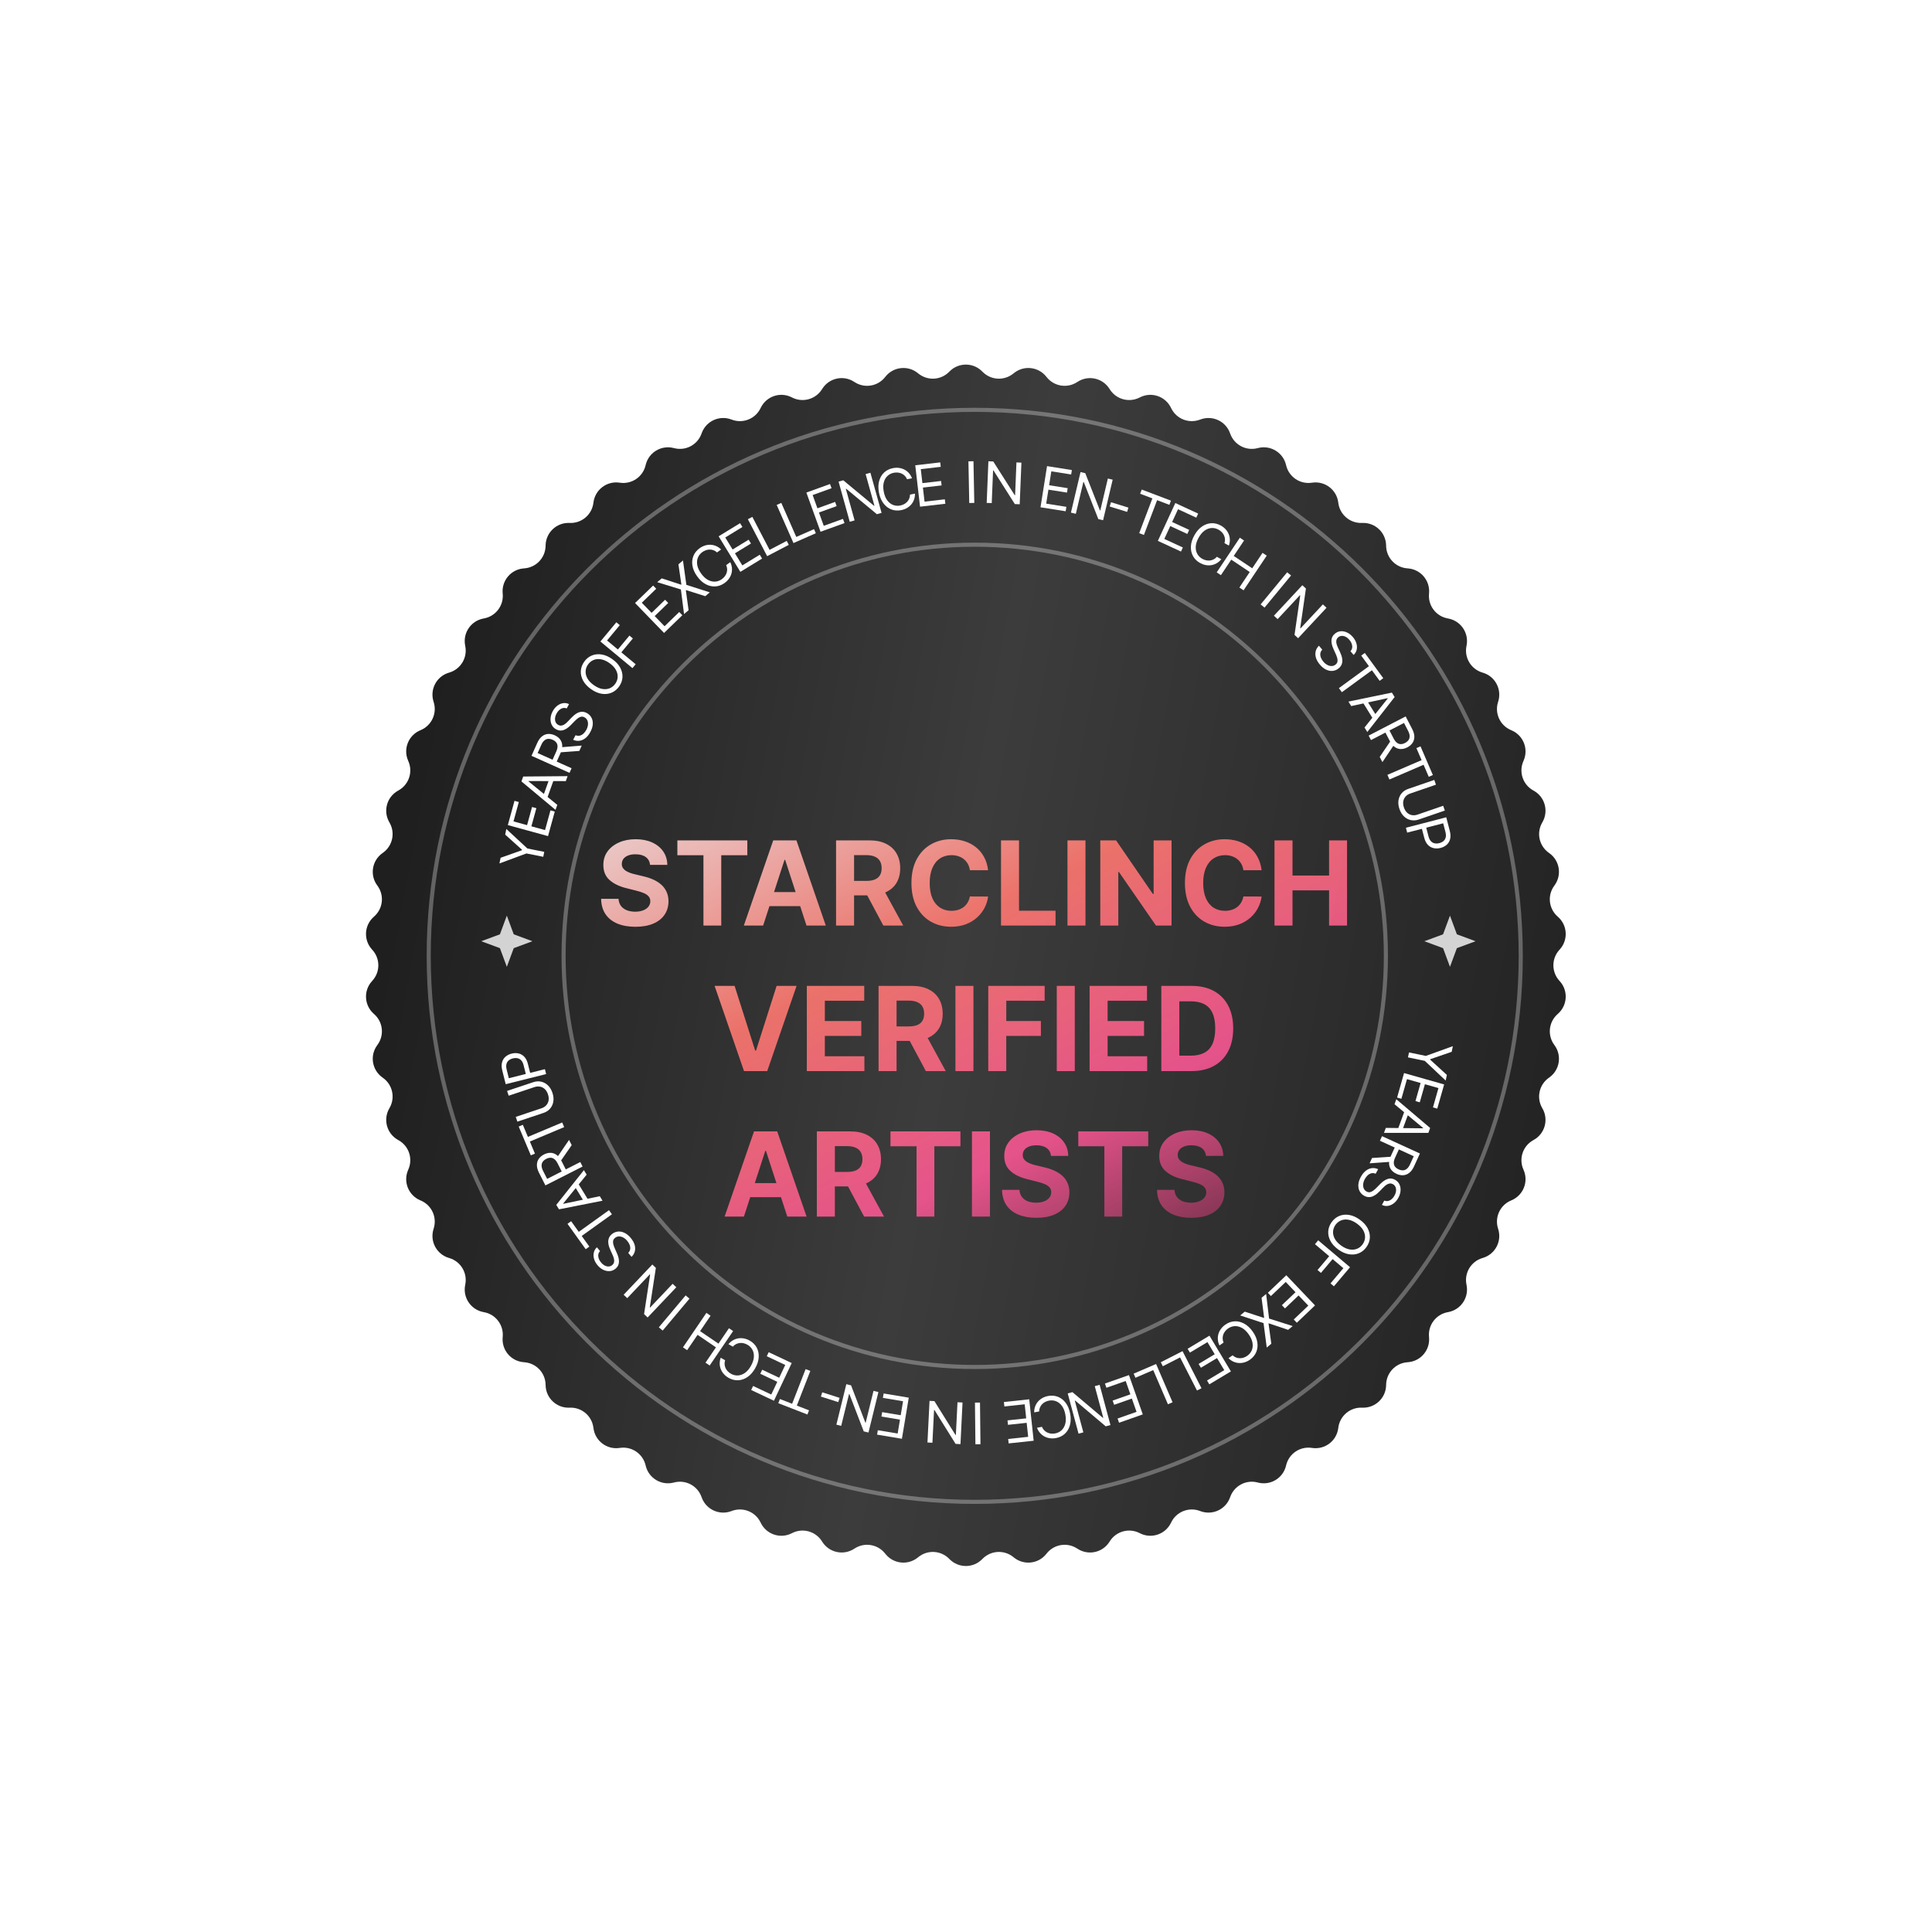 <svg width="239" height="239" viewBox="0 0 239 239" fill="none" xmlns="http://www.w3.org/2000/svg">
<g filter="url(#filter0_bd_846_2118)">
<path d="M117.481 25.001C118.587 23.895 120.379 23.895 121.485 25.001L121.569 25.084C122.591 26.106 124.218 26.194 125.345 25.289L125.437 25.215C126.656 24.236 128.438 24.43 129.418 25.648L129.492 25.74C130.398 26.866 132.006 27.13 133.224 26.352L133.324 26.288C134.642 25.447 136.392 25.832 137.235 27.149L137.299 27.249C138.077 28.466 139.648 28.902 140.942 28.261L141.048 28.208C142.449 27.514 144.148 28.086 144.843 29.487L144.896 29.593C145.538 30.887 147.052 31.49 148.409 30.992L148.52 30.952C149.988 30.413 151.615 31.166 152.154 32.633L152.195 32.744C152.694 34.1 154.134 34.864 155.536 34.515L155.651 34.487C157.169 34.11 158.705 35.034 159.083 36.551L159.111 36.666C159.46 38.069 160.809 38.983 162.241 38.788L162.358 38.773C163.908 38.562 165.335 39.647 165.546 41.196L165.562 41.313C165.758 42.745 167 43.8 168.445 43.761L168.563 43.758C170.126 43.717 171.427 44.949 171.47 46.512L171.473 46.63C171.513 48.075 172.634 49.258 174.074 49.376L174.192 49.386C175.75 49.513 176.911 50.879 176.784 52.438L176.775 52.556C176.658 53.996 177.644 55.293 179.064 55.566L179.18 55.588C180.715 55.884 181.721 57.367 181.427 58.903L181.405 59.019C181.133 60.438 181.973 61.835 183.354 62.26L183.467 62.294C184.962 62.754 185.802 64.337 185.343 65.832L185.308 65.945C184.885 67.327 185.569 68.806 186.896 69.377L187.005 69.424C188.441 70.043 189.105 71.708 188.487 73.144L188.441 73.253C187.87 74.581 188.39 76.125 189.648 76.837L189.751 76.895C191.112 77.665 191.591 79.392 190.822 80.754L190.764 80.857C190.053 82.115 190.404 83.706 191.577 84.55L191.673 84.619C192.943 85.532 193.233 87.3 192.321 88.571L192.252 88.667C191.409 89.841 191.586 91.461 192.661 92.426L192.749 92.505C193.912 93.55 194.009 95.34 192.966 96.504L192.887 96.592C191.922 97.668 191.922 99.298 192.887 100.374L192.966 100.462C194.009 101.626 193.912 103.416 192.749 104.46L192.661 104.539C191.586 105.505 191.409 107.125 192.252 108.299L192.321 108.395C193.233 109.665 192.943 111.434 191.673 112.347L191.577 112.416C190.404 113.259 190.053 114.851 190.764 116.109L190.822 116.212C191.591 117.574 191.112 119.301 189.751 120.071L189.648 120.129C188.39 120.841 187.87 122.385 188.441 123.713L188.487 123.821C189.105 125.258 188.441 126.923 187.005 127.542L186.896 127.588C185.569 128.16 184.885 129.639 185.308 131.02L185.343 131.134C185.802 132.628 184.962 134.212 183.467 134.672L183.354 134.706C181.973 135.131 181.133 136.527 181.405 137.947L181.427 138.063C181.721 139.599 180.715 141.082 179.18 141.377L179.064 141.4C177.644 141.673 176.658 142.97 176.775 144.41L176.784 144.528C176.911 146.087 175.75 147.453 174.192 147.58L174.074 147.59C172.634 147.708 171.513 148.891 171.473 150.335L171.47 150.454C171.427 152.017 170.126 153.249 168.563 153.208L168.445 153.204C167 153.166 165.758 154.221 165.562 155.653L165.546 155.77C165.335 157.319 163.908 158.404 162.358 158.193L162.241 158.177C160.809 157.983 159.46 158.897 159.111 160.3L159.083 160.414C158.705 161.932 157.169 162.856 155.651 162.479L155.536 162.45C154.134 162.102 152.694 162.866 152.195 164.222L152.154 164.333C151.615 165.8 149.988 166.553 148.52 166.014L148.409 165.973C147.052 165.476 145.538 166.079 144.896 167.373L144.843 167.479C144.148 168.88 142.449 169.452 141.048 168.758L140.942 168.705C139.648 168.064 138.077 168.5 137.299 169.717L137.235 169.817C136.392 171.134 134.642 171.519 133.324 170.677L133.224 170.614C132.006 169.836 130.398 170.1 129.492 171.226L129.418 171.318C128.438 172.536 126.656 172.73 125.437 171.751L125.345 171.677C124.218 170.772 122.591 170.86 121.569 171.881L121.485 171.965C120.379 173.07 118.587 173.07 117.481 171.965L117.397 171.881C116.375 170.86 114.748 170.772 113.621 171.677L113.529 171.751C112.31 172.73 110.528 172.536 109.548 171.318L109.473 171.226C108.568 170.1 106.959 169.836 105.742 170.614L105.642 170.677C104.324 171.519 102.574 171.134 101.731 169.817L101.667 169.717C100.888 168.5 99.318 168.064 98.023 168.705L97.917 168.758C96.516 169.452 94.818 168.88 94.123 167.479L94.07 167.373C93.427 166.079 91.913 165.476 90.557 165.973L90.446 166.014C88.978 166.553 87.351 165.8 86.811 164.333L86.77 164.222C86.272 162.866 84.832 162.102 83.429 162.45L83.315 162.479C81.797 162.856 80.261 161.932 79.883 160.414L79.855 160.3C79.505 158.897 78.156 157.983 76.725 158.177L76.607 158.193C75.058 158.404 73.631 157.319 73.419 155.77L73.403 155.653C73.208 154.221 71.966 153.166 70.521 153.204L70.403 153.208C68.84 153.249 67.539 152.017 67.496 150.454L67.492 150.335C67.453 148.891 66.332 147.708 64.892 147.59L64.774 147.58C63.215 147.453 62.055 146.087 62.181 144.528L62.191 144.41C62.308 142.97 61.321 141.673 59.902 141.4L59.786 141.377C58.251 141.082 57.245 139.599 57.539 138.063L57.561 137.947C57.833 136.527 56.993 135.131 55.611 134.706L55.498 134.672C54.004 134.212 53.164 132.628 53.623 131.134L53.657 131.02C54.081 129.639 53.397 128.16 52.069 127.588L51.961 127.542C50.525 126.923 49.861 125.258 50.479 123.821L50.525 123.713C51.096 122.385 50.575 120.841 49.318 120.129L49.215 120.071C47.854 119.301 47.374 117.574 48.144 116.212L48.202 116.109C48.912 114.851 48.562 113.259 47.389 112.416L47.293 112.347C46.023 111.434 45.733 109.665 46.645 108.395L46.714 108.299C47.556 107.125 47.38 105.505 46.305 104.539L46.217 104.46C45.053 103.416 44.956 101.626 46 100.462L46.079 100.374C47.044 99.298 47.044 97.668 46.079 96.592L46 96.504C44.956 95.34 45.053 93.55 46.217 92.505L46.305 92.426C47.38 91.461 47.556 89.841 46.714 88.667L46.645 88.571C45.733 87.3 46.023 85.532 47.293 84.619L47.389 84.55C48.562 83.706 48.912 82.115 48.202 80.857L48.144 80.754C47.374 79.392 47.854 77.665 49.215 76.895L49.318 76.837C50.575 76.125 51.096 74.581 50.525 73.253L50.479 73.144C49.861 71.708 50.525 70.043 51.961 69.424L52.069 69.377C53.397 68.806 54.081 67.327 53.657 65.945L53.623 65.832C53.164 64.337 54.004 62.754 55.498 62.294L55.611 62.26C56.993 61.835 57.833 60.438 57.561 59.019L57.539 58.903C57.245 57.367 58.251 55.884 59.786 55.588L59.902 55.566C61.321 55.293 62.308 53.996 62.191 52.556L62.181 52.438C62.055 50.879 63.215 49.513 64.774 49.386L64.892 49.376C66.332 49.258 67.453 48.075 67.492 46.63L67.496 46.512C67.539 44.949 68.84 43.717 70.403 43.758L70.521 43.761C71.966 43.8 73.208 42.745 73.403 41.313L73.419 41.196C73.631 39.647 75.058 38.562 76.607 38.773L76.725 38.788C78.156 38.983 79.505 38.069 79.855 36.666L79.883 36.551C80.261 35.034 81.797 34.11 83.315 34.487L83.429 34.515C84.832 34.864 86.272 34.1 86.77 32.744L86.811 32.633C87.351 31.166 88.978 30.413 90.446 30.952L90.557 30.992C91.913 31.49 93.427 30.887 94.07 29.593L94.123 29.487C94.818 28.086 96.516 27.514 97.917 28.208L98.023 28.261C99.318 28.902 100.888 28.466 101.667 27.249L101.731 27.149C102.574 25.832 104.324 25.447 105.642 26.288L105.742 26.352C106.959 27.13 108.568 26.866 109.473 25.74L109.548 25.648C110.528 24.43 112.31 24.236 113.529 25.215L113.621 25.289C114.748 26.194 116.375 26.106 117.397 25.084L117.481 25.001Z" fill="url(#paint0_linear_846_2118)"/>
<path d="M179.37 92.338L180.225 94.65L182.537 95.505L180.225 96.36L179.37 98.672L178.515 96.36L176.203 95.505L178.515 94.65L179.37 92.338Z" fill="white" fill-opacity="0.8"/>
<path d="M62.698 92.338L63.553 94.65L65.865 95.505L63.553 96.36L62.698 98.672L61.843 96.36L59.531 95.505L61.843 94.65L62.698 92.338Z" fill="white" fill-opacity="0.8"/>
<path d="M171.442 97.313C171.442 125.403 148.67 148.174 120.58 148.174C92.49 148.174 69.718 125.403 69.718 97.313C69.718 69.222 92.49 46.451 120.58 46.451C148.67 46.451 171.442 69.222 171.442 97.313Z" stroke="white" stroke-opacity="0.3" stroke-width="0.506"/>
<path d="M188.125 97.313C188.125 134.617 157.884 164.858 120.58 164.858C83.275 164.858 53.034 134.617 53.034 97.313C53.034 60.009 83.275 29.768 120.58 29.768C157.884 29.768 188.125 60.009 188.125 97.313Z" stroke="white" stroke-opacity="0.3" stroke-width="0.506"/>
<path d="M80.417 86.061C80.376 85.646 80.2 85.324 79.887 85.094C79.575 84.864 79.151 84.749 78.616 84.749C78.253 84.749 77.946 84.8 77.695 84.903C77.445 85.003 77.253 85.142 77.119 85.32C76.989 85.499 76.923 85.701 76.923 85.927C76.917 86.116 76.956 86.281 77.042 86.421C77.131 86.562 77.253 86.684 77.407 86.787C77.561 86.886 77.74 86.974 77.942 87.049C78.145 87.121 78.361 87.183 78.591 87.234L79.537 87.461C79.997 87.564 80.419 87.701 80.803 87.872C81.187 88.044 81.52 88.255 81.802 88.505C82.083 88.756 82.301 89.051 82.455 89.39C82.613 89.73 82.693 90.119 82.697 90.558C82.693 91.203 82.529 91.763 82.203 92.236C81.88 92.706 81.414 93.071 80.803 93.332C80.196 93.589 79.464 93.718 78.606 93.718C77.755 93.718 77.014 93.588 76.383 93.327C75.755 93.066 75.265 92.68 74.912 92.169C74.562 91.654 74.378 91.018 74.361 90.26H76.517C76.541 90.613 76.642 90.908 76.82 91.145C77.002 91.378 77.244 91.555 77.546 91.675C77.851 91.792 78.196 91.85 78.58 91.85C78.958 91.85 79.285 91.795 79.563 91.685C79.844 91.576 80.062 91.423 80.217 91.227C80.371 91.032 80.448 90.807 80.448 90.553C80.448 90.317 80.378 90.118 80.237 89.956C80.1 89.795 79.898 89.658 79.63 89.545C79.366 89.432 79.042 89.329 78.657 89.236L77.51 88.948C76.622 88.732 75.92 88.394 75.406 87.934C74.891 87.475 74.635 86.855 74.639 86.077C74.635 85.439 74.805 84.881 75.148 84.404C75.495 83.927 75.97 83.555 76.573 83.288C77.177 83.02 77.863 82.886 78.632 82.886C79.414 82.886 80.097 83.02 80.68 83.288C81.266 83.555 81.723 83.927 82.049 84.404C82.374 84.881 82.542 85.433 82.553 86.061H80.417ZM83.794 84.867V83.03H92.449V84.867H89.223V93.569H87.02V84.867H83.794ZM94.403 93.569H92.016L95.653 83.03H98.525L102.157 93.569H99.77L97.13 85.439H97.048L94.403 93.569ZM94.254 89.426H99.893V91.166H94.254V89.426ZM103.426 93.569V83.03H107.583C108.379 83.03 109.058 83.173 109.621 83.457C110.187 83.739 110.618 84.138 110.913 84.656C111.211 85.171 111.36 85.776 111.36 86.473C111.36 87.173 111.209 87.775 110.907 88.279C110.606 88.78 110.168 89.164 109.595 89.432C109.026 89.699 108.336 89.833 107.527 89.833H104.743V88.042H107.167C107.592 88.042 107.945 87.984 108.227 87.867C108.508 87.751 108.717 87.576 108.854 87.342C108.995 87.109 109.065 86.819 109.065 86.473C109.065 86.123 108.995 85.828 108.854 85.588C108.717 85.348 108.506 85.166 108.221 85.042C107.94 84.915 107.585 84.852 107.156 84.852H105.654V93.569H103.426ZM109.117 88.773L111.736 93.569H109.276L106.714 88.773H109.117ZM122.233 86.72H119.979C119.938 86.428 119.854 86.169 119.727 85.943C119.6 85.713 119.437 85.517 119.238 85.356C119.039 85.195 118.809 85.072 118.549 84.986C118.291 84.9 118.012 84.857 117.71 84.857C117.165 84.857 116.689 84.993 116.285 85.264C115.88 85.531 115.566 85.922 115.343 86.437C115.12 86.948 115.009 87.569 115.009 88.299C115.009 89.051 115.12 89.682 115.343 90.193C115.569 90.704 115.885 91.09 116.29 91.351C116.695 91.612 117.163 91.742 117.695 91.742C117.993 91.742 118.269 91.703 118.523 91.624C118.78 91.545 119.008 91.43 119.207 91.279C119.406 91.124 119.571 90.938 119.701 90.718C119.835 90.498 119.928 90.248 119.979 89.967L122.233 89.977C122.175 90.461 122.029 90.927 121.796 91.377C121.566 91.823 121.255 92.222 120.864 92.576C120.477 92.925 120.013 93.203 119.475 93.409C118.94 93.612 118.334 93.713 117.658 93.713C116.719 93.713 115.878 93.5 115.137 93.075C114.4 92.649 113.816 92.034 113.388 91.227C112.962 90.421 112.75 89.445 112.75 88.299C112.75 87.15 112.966 86.173 113.398 85.367C113.83 84.56 114.417 83.946 115.158 83.524C115.899 83.099 116.732 82.886 117.658 82.886C118.269 82.886 118.835 82.972 119.357 83.144C119.881 83.315 120.346 83.566 120.751 83.895C121.156 84.221 121.485 84.62 121.739 85.094C121.996 85.567 122.161 86.109 122.233 86.72ZM123.831 93.569V83.03H126.059V91.732H130.576V93.569H123.831ZM134.28 83.03V93.569H132.052V83.03H134.28ZM144.928 83.03V93.569H143.003L138.418 86.936H138.341V93.569H136.113V83.03H138.068L142.617 89.658H142.71V83.03H144.928ZM156.066 86.72H153.813C153.772 86.428 153.687 86.169 153.561 85.943C153.434 85.713 153.271 85.517 153.072 85.356C152.873 85.195 152.643 85.072 152.382 84.986C152.125 84.9 151.845 84.857 151.543 84.857C150.998 84.857 150.523 84.993 150.118 85.264C149.713 85.531 149.399 85.922 149.177 86.437C148.954 86.948 148.842 87.569 148.842 88.299C148.842 89.051 148.954 89.682 149.177 90.193C149.403 90.704 149.719 91.09 150.123 91.351C150.528 91.612 150.996 91.742 151.528 91.742C151.826 91.742 152.103 91.703 152.356 91.624C152.614 91.545 152.842 91.43 153.041 91.279C153.24 91.124 153.404 90.938 153.535 90.718C153.669 90.498 153.761 90.248 153.813 89.967L156.066 89.977C156.008 90.461 155.862 90.927 155.629 91.377C155.399 91.823 155.089 92.222 154.698 92.576C154.31 92.925 153.847 93.203 153.308 93.409C152.773 93.612 152.168 93.713 151.492 93.713C150.552 93.713 149.712 93.5 148.971 93.075C148.233 92.649 147.65 92.034 147.221 91.227C146.796 90.421 146.583 89.445 146.583 88.299C146.583 87.15 146.799 86.173 147.231 85.367C147.664 84.56 148.25 83.946 148.991 83.524C149.732 83.099 150.566 82.886 151.492 82.886C152.103 82.886 152.669 82.972 153.19 83.144C153.715 83.315 154.18 83.566 154.585 83.895C154.989 84.221 155.319 84.62 155.572 85.094C155.83 85.567 155.994 86.109 156.066 86.72ZM157.664 93.569V83.03H159.892V87.379H164.415V83.03H166.638V93.569H164.415V89.215H159.892V93.569H157.664ZM90.875 101.03L93.422 109.037H93.52L96.072 101.03H98.542L94.909 111.569H92.038L88.4 101.03H90.875ZM99.81 111.569V101.03H106.911V102.867H102.038V105.378H106.546V107.215H102.038V109.732H106.932V111.569H99.81ZM108.683 111.569V101.03H112.84C113.636 101.03 114.315 101.173 114.878 101.458C115.444 101.739 115.874 102.138 116.169 102.656C116.468 103.171 116.617 103.776 116.617 104.473C116.617 105.173 116.466 105.775 116.164 106.279C115.862 106.78 115.425 107.164 114.852 107.432C114.283 107.699 113.593 107.833 112.784 107.833H110V106.042H112.423C112.849 106.042 113.202 105.984 113.483 105.867C113.765 105.751 113.974 105.576 114.111 105.342C114.252 105.109 114.322 104.819 114.322 104.473C114.322 104.123 114.252 103.828 114.111 103.588C113.974 103.348 113.763 103.166 113.478 103.042C113.197 102.915 112.842 102.852 112.413 102.852H110.911V111.569H108.683ZM114.374 106.773L116.993 111.569H114.533L111.971 106.773H114.374ZM120.42 101.03V111.569H118.192V101.03H120.42ZM122.253 111.569V101.03H129.23V102.867H124.481V105.378H128.767V107.215H124.481V111.569H122.253ZM132.957 101.03V111.569H130.729V101.03H132.957ZM134.79 111.569V101.03H141.891V102.867H137.018V105.378H141.526V107.215H137.018V109.732H141.912V111.569H134.79ZM147.398 111.569H143.662V101.03H147.429C148.489 101.03 149.401 101.241 150.166 101.663C150.931 102.082 151.52 102.684 151.931 103.469C152.346 104.255 152.554 105.195 152.554 106.289C152.554 107.387 152.346 108.33 151.931 109.119C151.52 109.908 150.928 110.514 150.156 110.936C149.388 111.358 148.468 111.569 147.398 111.569ZM145.89 109.66H147.305C147.964 109.66 148.518 109.543 148.967 109.31C149.42 109.073 149.76 108.708 149.986 108.214C150.216 107.716 150.331 107.075 150.331 106.289C150.331 105.511 150.216 104.874 149.986 104.38C149.76 103.886 149.422 103.523 148.973 103.289C148.523 103.056 147.969 102.939 147.311 102.939H145.89V109.66ZM92.026 129.569H89.638L93.276 119.03H96.147L99.78 129.569H97.393L94.753 121.439H94.671L92.026 129.569ZM91.876 125.426H97.516V127.166H91.876V125.426ZM101.049 129.569V119.03H105.206C106.002 119.03 106.681 119.173 107.244 119.458C107.81 119.739 108.24 120.138 108.535 120.656C108.834 121.171 108.983 121.776 108.983 122.473C108.983 123.173 108.832 123.775 108.53 124.279C108.228 124.78 107.791 125.164 107.218 125.432C106.649 125.699 105.959 125.833 105.15 125.833H102.366V124.042H104.789C105.215 124.042 105.568 123.984 105.849 123.867C106.131 123.751 106.34 123.576 106.477 123.342C106.618 123.109 106.688 122.819 106.688 122.473C106.688 122.123 106.618 121.828 106.477 121.588C106.34 121.348 106.129 121.166 105.844 121.042C105.563 120.915 105.208 120.852 104.779 120.852H103.277V129.569H101.049ZM106.74 124.773L109.359 129.569H106.899L104.337 124.773H106.74ZM110.156 120.867V119.03H118.811V120.867H115.585V129.569H113.383V120.867H110.156ZM122.464 119.03V129.569H120.236V119.03H122.464ZM130.014 122.061C129.973 121.646 129.797 121.324 129.484 121.094C129.172 120.864 128.749 120.749 128.213 120.749C127.85 120.749 127.543 120.801 127.292 120.903C127.042 121.003 126.85 121.142 126.716 121.32C126.586 121.499 126.52 121.701 126.52 121.927C126.514 122.116 126.553 122.281 126.639 122.421C126.728 122.562 126.85 122.684 127.004 122.787C127.159 122.886 127.337 122.974 127.539 123.049C127.742 123.121 127.958 123.183 128.188 123.234L129.134 123.461C129.594 123.564 130.016 123.701 130.4 123.872C130.784 124.044 131.117 124.255 131.398 124.505C131.68 124.756 131.898 125.051 132.052 125.39C132.21 125.73 132.29 126.119 132.294 126.558C132.29 127.203 132.126 127.763 131.8 128.236C131.477 128.706 131.011 129.071 130.4 129.332C129.793 129.589 129.061 129.718 128.203 129.718C127.352 129.718 126.611 129.587 125.98 129.327C125.352 129.066 124.862 128.68 124.509 128.169C124.159 127.654 123.975 127.018 123.958 126.26H126.114C126.138 126.613 126.239 126.908 126.418 127.145C126.599 127.378 126.841 127.555 127.143 127.675C127.448 127.792 127.793 127.85 128.177 127.85C128.555 127.85 128.882 127.795 129.16 127.685C129.441 127.576 129.659 127.423 129.814 127.227C129.968 127.032 130.045 126.807 130.045 126.553C130.045 126.317 129.975 126.118 129.834 125.956C129.697 125.795 129.495 125.658 129.227 125.545C128.963 125.432 128.639 125.329 128.255 125.236L127.107 124.948C126.219 124.732 125.517 124.394 125.003 123.934C124.488 123.475 124.232 122.855 124.236 122.077C124.232 121.439 124.402 120.881 124.745 120.404C125.092 119.927 125.567 119.555 126.171 119.288C126.774 119.02 127.46 118.886 128.229 118.886C129.011 118.886 129.694 119.02 130.277 119.288C130.863 119.555 131.32 119.927 131.645 120.404C131.971 120.881 132.139 121.433 132.15 122.061H130.014ZM133.391 120.867V119.03H142.046V120.867H138.82V129.569H136.617V120.867H133.391ZM149.188 122.061C149.147 121.646 148.97 121.324 148.658 121.094C148.346 120.864 147.922 120.749 147.387 120.749C147.024 120.749 146.716 120.801 146.466 120.903C146.216 121.003 146.024 121.142 145.89 121.32C145.759 121.499 145.694 121.701 145.694 121.927C145.687 122.116 145.727 122.281 145.813 122.421C145.902 122.562 146.024 122.684 146.178 122.787C146.332 122.886 146.511 122.974 146.713 123.049C146.915 123.121 147.132 123.183 147.361 123.234L148.308 123.461C148.768 123.564 149.19 123.701 149.574 123.872C149.958 124.044 150.291 124.255 150.572 124.505C150.854 124.756 151.071 125.051 151.226 125.39C151.384 125.73 151.464 126.119 151.468 126.558C151.464 127.203 151.299 127.763 150.974 128.236C150.651 128.706 150.185 129.071 149.574 129.332C148.967 129.589 148.234 129.718 147.377 129.718C146.526 129.718 145.785 129.587 145.154 129.327C144.526 129.066 144.036 128.68 143.682 128.169C143.332 127.654 143.149 127.018 143.132 126.26H145.288C145.312 126.613 145.413 126.908 145.591 127.145C145.773 127.378 146.015 127.555 146.317 127.675C146.622 127.792 146.967 127.85 147.351 127.85C147.728 127.85 148.056 127.795 148.334 127.685C148.615 127.576 148.833 127.423 148.987 127.227C149.142 127.032 149.219 126.807 149.219 126.553C149.219 126.317 149.149 126.118 149.008 125.956C148.871 125.795 148.668 125.658 148.401 125.545C148.137 125.432 147.812 125.329 147.428 125.236L146.281 124.948C145.392 124.732 144.691 124.394 144.176 123.934C143.662 123.475 143.406 122.855 143.41 122.077C143.406 121.439 143.576 120.881 143.919 120.404C144.265 119.927 144.741 119.555 145.344 119.288C145.948 119.02 146.634 118.886 147.403 118.886C148.185 118.886 148.867 119.02 149.451 119.288C150.037 119.555 150.493 119.927 150.819 120.404C151.145 120.881 151.313 121.433 151.324 122.061H149.188Z" fill="url(#paint1_linear_846_2118)" fill-opacity="0.9"/>
<path d="M61.786 85.882L61.926 85.181L64.565 84.248L64.577 84.189L62.495 82.317L62.635 81.616L65.244 84.034L67.328 84.449L67.206 85.061L65.122 84.646L61.786 85.882Z" fill="white"/>
<path d="M67.794 82.502L62.823 81.137L63.647 78.137L64.181 78.284L63.523 80.682L65.202 81.143L65.818 78.9L66.352 79.047L65.736 81.29L67.426 81.754L68.095 79.317L68.629 79.464L67.794 82.502Z" fill="white"/>
<path d="M68.943 78.638L68.722 79.254L64.506 75.736L64.723 75.129L70.214 75.083L69.994 75.699L65.389 75.688L65.376 75.726L68.943 78.638ZM67.128 77.733L68.016 75.249L68.538 75.435L67.65 77.919L67.128 77.733Z" fill="white"/>
<path d="M70.453 74.675L65.748 72.569L66.459 70.979C66.623 70.612 66.821 70.338 67.052 70.158C67.282 69.978 67.531 69.88 67.799 69.864C68.067 69.848 68.34 69.902 68.617 70.026C68.894 70.15 69.115 70.317 69.279 70.526C69.442 70.735 69.533 70.984 69.551 71.273C69.567 71.562 69.494 71.888 69.331 72.253L68.755 73.54L68.24 73.31L68.808 72.041C68.92 71.79 68.974 71.571 68.969 71.385C68.964 71.198 68.91 71.039 68.806 70.91C68.701 70.779 68.555 70.671 68.367 70.586C68.178 70.502 67.998 70.464 67.825 70.471C67.653 70.478 67.494 70.542 67.348 70.663C67.2 70.783 67.07 70.97 66.956 71.224L66.508 72.226L70.708 74.105L70.453 74.675ZM69.33 71.514L71.962 71.302L71.666 71.963L69.043 72.157L69.33 71.514Z" fill="white"/>
<path d="M70.107 66.704C69.868 66.609 69.636 66.623 69.41 66.745C69.184 66.867 68.997 67.066 68.849 67.341C68.74 67.542 68.678 67.735 68.662 67.921C68.647 68.105 68.673 68.27 68.741 68.415C68.811 68.559 68.918 68.67 69.062 68.748C69.183 68.814 69.303 68.841 69.421 68.83C69.539 68.817 69.651 68.781 69.758 68.72C69.864 68.659 69.962 68.588 70.053 68.507C70.142 68.426 70.221 68.349 70.288 68.277L70.661 67.883C70.756 67.781 70.869 67.673 71.002 67.558C71.135 67.441 71.285 67.341 71.451 67.259C71.617 67.175 71.796 67.129 71.99 67.12C72.183 67.112 72.386 67.165 72.599 67.28C72.844 67.412 73.031 67.596 73.159 67.831C73.289 68.064 73.346 68.335 73.331 68.643C73.316 68.95 73.215 69.278 73.027 69.626C72.852 69.951 72.648 70.204 72.415 70.386C72.182 70.566 71.936 70.673 71.675 70.708C71.415 70.741 71.156 70.7 70.898 70.584L71.204 70.017C71.383 70.094 71.556 70.113 71.722 70.073C71.888 70.031 72.04 69.947 72.178 69.821C72.316 69.693 72.433 69.539 72.531 69.359C72.644 69.149 72.711 68.942 72.733 68.739C72.754 68.534 72.729 68.351 72.659 68.187C72.587 68.023 72.469 67.896 72.303 67.807C72.152 67.725 72.007 67.702 71.867 67.735C71.727 67.768 71.591 67.838 71.458 67.943C71.325 68.049 71.193 68.169 71.062 68.305L70.602 68.777C70.309 69.077 70.012 69.279 69.712 69.384C69.411 69.489 69.108 69.459 68.802 69.294C68.548 69.158 68.364 68.969 68.249 68.73C68.133 68.489 68.085 68.223 68.106 67.933C68.126 67.641 68.215 67.35 68.371 67.06C68.528 66.768 68.721 66.536 68.948 66.365C69.174 66.193 69.413 66.09 69.665 66.054C69.918 66.016 70.16 66.056 70.393 66.172L70.107 66.704Z" fill="white"/>
<path d="M75.74 60.604C76.184 60.918 76.511 61.27 76.721 61.658C76.931 62.047 77.025 62.444 77.003 62.847C76.981 63.251 76.843 63.632 76.589 63.991C76.335 64.35 76.021 64.607 75.648 64.763C75.275 64.918 74.87 64.962 74.434 64.893C73.997 64.825 73.557 64.634 73.113 64.32C72.669 64.006 72.342 63.655 72.132 63.266C71.922 62.877 71.828 62.48 71.85 62.077C71.873 61.673 72.011 61.292 72.265 60.933C72.518 60.574 72.832 60.317 73.205 60.161C73.578 60.006 73.983 59.962 74.419 60.031C74.856 60.099 75.297 60.29 75.74 60.604ZM75.392 61.097C75.027 60.84 74.677 60.683 74.34 60.628C74.004 60.571 73.698 60.6 73.423 60.716C73.149 60.831 72.922 61.015 72.741 61.27C72.561 61.525 72.462 61.801 72.445 62.099C72.428 62.396 72.502 62.694 72.667 62.993C72.832 63.291 73.097 63.569 73.462 63.827C73.826 64.084 74.176 64.242 74.512 64.298C74.849 64.354 75.155 64.324 75.429 64.21C75.704 64.094 75.932 63.909 76.112 63.654C76.292 63.399 76.391 63.123 76.407 62.827C76.424 62.529 76.351 62.231 76.185 61.933C76.021 61.634 75.756 61.355 75.392 61.097Z" fill="white"/>
<path d="M78.238 61.721L74.271 58.428L76.246 56.05L76.672 56.403L75.096 58.301L76.437 59.414L77.864 57.694L78.29 58.048L76.863 59.768L78.637 61.24L78.238 61.721Z" fill="white"/>
<path d="M82.147 57.37L78.56 53.667L80.795 51.503L81.18 51.9L79.394 53.631L80.606 54.882L82.276 53.263L82.662 53.661L80.991 55.28L82.21 56.538L84.025 54.779L84.411 55.177L82.147 57.37Z" fill="white"/>
<path d="M81.862 50.615L84.26 51.399L84.29 51.373L83.926 48.877L84.488 48.404L84.908 51.419L87.808 52.347L87.246 52.821L84.874 52.067L84.843 52.093L85.182 54.558L84.619 55.032L84.23 51.99L81.299 51.088L81.862 50.615Z" fill="white"/>
<path d="M89.209 47.043L88.702 47.408C88.567 47.284 88.423 47.194 88.268 47.137C88.115 47.08 87.959 47.052 87.799 47.054C87.639 47.053 87.481 47.08 87.326 47.134C87.17 47.188 87.023 47.265 86.884 47.365C86.631 47.548 86.448 47.777 86.335 48.053C86.222 48.328 86.196 48.634 86.254 48.97C86.314 49.306 86.474 49.655 86.735 50.017C86.996 50.379 87.276 50.642 87.575 50.804C87.876 50.966 88.175 51.038 88.471 51.018C88.769 50.998 89.044 50.897 89.298 50.714C89.437 50.614 89.556 50.499 89.657 50.369C89.757 50.239 89.833 50.098 89.884 49.948C89.935 49.795 89.958 49.637 89.952 49.474C89.946 49.308 89.906 49.142 89.832 48.976L90.339 48.611C90.455 48.853 90.523 49.094 90.544 49.335C90.565 49.577 90.543 49.811 90.479 50.037C90.413 50.262 90.309 50.472 90.167 50.668C90.026 50.863 89.85 51.036 89.639 51.188C89.282 51.445 88.902 51.587 88.499 51.612C88.096 51.638 87.699 51.548 87.308 51.342C86.917 51.135 86.563 50.811 86.245 50.37C85.927 49.929 85.732 49.49 85.66 49.054C85.588 48.618 85.627 48.213 85.78 47.839C85.932 47.464 86.186 47.148 86.543 46.891C86.754 46.739 86.974 46.627 87.204 46.555C87.434 46.482 87.667 46.451 87.902 46.461C88.136 46.47 88.365 46.523 88.587 46.619C88.808 46.714 89.016 46.855 89.209 47.043Z" fill="white"/>
<path d="M91.588 49.81L88.898 45.413L91.552 43.789L91.841 44.261L89.719 45.559L90.628 47.045L92.612 45.831L92.901 46.304L90.917 47.517L91.831 49.012L93.987 47.693L94.276 48.166L91.588 49.81Z" fill="white"/>
<path d="M94.901 47.87L92.516 43.3L93.07 43.011L95.199 47.09L97.323 45.981L97.579 46.472L94.901 47.87Z" fill="white"/>
<path d="M98.158 46.25L96.081 41.532L96.652 41.281L98.506 45.492L100.699 44.526L100.923 45.033L98.158 46.25Z" fill="white"/>
<path d="M101.505 44.85L99.753 40.002L102.679 38.944L102.867 39.465L100.529 40.31L101.121 41.949L103.308 41.158L103.496 41.679L101.309 42.469L101.904 44.117L104.281 43.258L104.469 43.779L101.505 44.85Z" fill="white"/>
<path d="M107.675 37.551L109.057 42.517L108.475 42.679L104.684 39.533L104.635 39.547L105.72 43.446L105.119 43.614L103.737 38.647L104.319 38.485L108.123 41.638L108.171 41.625L107.083 37.716L107.675 37.551Z" fill="white"/>
<path d="M112.821 38.237L112.208 38.355C112.138 38.186 112.045 38.043 111.928 37.927C111.814 37.811 111.683 37.72 111.537 37.654C111.393 37.586 111.238 37.544 111.075 37.528C110.911 37.512 110.745 37.52 110.577 37.552C110.27 37.611 110.008 37.742 109.789 37.945C109.571 38.148 109.418 38.414 109.33 38.744C109.243 39.073 109.242 39.457 109.327 39.896C109.411 40.334 109.555 40.69 109.758 40.963C109.963 41.237 110.204 41.427 110.481 41.534C110.76 41.641 111.052 41.665 111.359 41.606C111.527 41.573 111.684 41.519 111.83 41.443C111.976 41.367 112.103 41.272 112.213 41.156C112.324 41.039 112.41 40.906 112.474 40.755C112.538 40.602 112.572 40.435 112.574 40.254L113.187 40.135C113.191 40.403 113.152 40.651 113.069 40.878C112.987 41.106 112.869 41.309 112.715 41.488C112.561 41.664 112.378 41.812 112.167 41.929C111.957 42.047 111.725 42.13 111.469 42.179C111.038 42.263 110.633 42.231 110.256 42.085C109.88 41.939 109.557 41.69 109.29 41.338C109.022 40.987 108.836 40.544 108.733 40.01C108.63 39.476 108.638 38.996 108.756 38.57C108.873 38.144 109.08 37.793 109.375 37.517C109.671 37.242 110.034 37.062 110.466 36.979C110.722 36.93 110.968 36.92 111.207 36.951C111.447 36.982 111.671 37.051 111.88 37.16C112.089 37.267 112.274 37.41 112.435 37.591C112.596 37.77 112.725 37.986 112.821 38.237Z" fill="white"/>
<path d="M113.815 41.748L113.223 36.627L116.313 36.269L116.377 36.819L113.907 37.105L114.107 38.836L116.417 38.568L116.481 39.118L114.17 39.386L114.372 41.126L116.882 40.836L116.946 41.386L113.815 41.748Z" fill="white"/>
<path d="M120.425 36.127L120.526 41.281L119.902 41.294L119.801 36.139L120.425 36.127Z" fill="white"/>
<path d="M126.355 36.299L126.144 41.45L125.54 41.425L122.899 37.265L122.849 37.263L122.683 41.307L122.059 41.282L122.271 36.131L122.874 36.156L125.525 40.326L125.575 40.328L125.741 36.273L126.355 36.299Z" fill="white"/>
<path d="M128.718 41.823L129.524 36.731L132.597 37.217L132.51 37.764L130.054 37.376L129.782 39.096L132.079 39.459L131.992 40.006L129.695 39.643L129.421 41.373L131.918 41.768L131.831 42.315L128.718 41.823Z" fill="white"/>
<path d="M137.645 38.408L136.459 43.425L135.871 43.286L134.069 38.7L134.02 38.689L133.088 42.628L132.481 42.484L133.667 37.467L134.255 37.606L136.065 42.204L136.114 42.216L137.048 38.267L137.645 38.408Z" fill="white"/>
<path d="M139.594 41.865L139.43 42.394L137.275 41.727L137.439 41.198L139.594 41.865Z" fill="white"/>
<path d="M141.043 40.148L141.24 39.63L144.854 41.002L144.658 41.52L143.142 40.944L141.51 45.246L140.926 45.025L142.559 40.723L141.043 40.148Z" fill="white"/>
<path d="M143.234 45.979L145.395 41.299L148.22 42.603L147.987 43.106L145.729 42.063L144.999 43.645L147.111 44.62L146.879 45.123L144.767 44.148L144.033 45.738L146.327 46.798L146.095 47.3L143.234 45.979Z" fill="white"/>
<path d="M152.02 46.561L151.475 46.258C151.53 46.083 151.55 45.914 151.536 45.75C151.523 45.587 151.481 45.434 151.412 45.289C151.345 45.144 151.254 45.013 151.139 44.895C151.024 44.777 150.891 44.677 150.742 44.594C150.469 44.442 150.184 44.373 149.886 44.388C149.589 44.403 149.301 44.509 149.021 44.704C148.742 44.901 148.495 45.194 148.278 45.584C148.06 45.974 147.942 46.339 147.921 46.679C147.902 47.02 147.965 47.321 148.108 47.581C148.252 47.842 148.461 48.049 148.734 48.2C148.883 48.284 149.039 48.343 149.199 48.379C149.36 48.415 149.519 48.423 149.677 48.406C149.837 48.387 149.99 48.341 150.135 48.266C150.283 48.191 150.416 48.084 150.535 47.947L151.08 48.251C150.911 48.458 150.721 48.622 150.512 48.744C150.302 48.865 150.081 48.945 149.849 48.982C149.617 49.019 149.383 49.014 149.145 48.968C148.909 48.923 148.677 48.837 148.45 48.711C148.066 48.497 147.776 48.213 147.582 47.859C147.387 47.505 147.3 47.107 147.321 46.665C147.342 46.224 147.485 45.765 147.75 45.29C148.014 44.815 148.328 44.452 148.693 44.202C149.057 43.951 149.441 43.816 149.844 43.794C150.248 43.773 150.642 43.87 151.026 44.083C151.253 44.21 151.448 44.362 151.611 44.539C151.775 44.716 151.902 44.914 151.992 45.131C152.084 45.347 152.133 45.576 152.14 45.819C152.148 46.059 152.108 46.307 152.02 46.561Z" fill="white"/>
<path d="M150.514 49.874L153.377 45.587L153.896 45.934L152.621 47.843L154.907 49.37L156.182 47.461L156.701 47.807L153.838 52.094L153.319 51.748L154.6 49.83L152.314 48.303L151.033 50.221L150.514 49.874Z" fill="white"/>
<path d="M159.711 50.259L156.429 54.235L155.948 53.838L159.229 49.862L159.711 50.259Z" fill="white"/>
<path d="M164.098 54.253L160.581 58.022L160.14 57.61L160.846 52.734L160.809 52.7L158.049 55.66L157.592 55.234L161.108 51.464L161.55 51.876L160.844 56.767L160.881 56.801L163.649 53.834L164.098 54.253Z" fill="white"/>
<path d="M167.06 59.628C167.235 59.44 167.307 59.219 167.276 58.964C167.245 58.709 167.128 58.462 166.927 58.224C166.779 58.05 166.622 57.921 166.455 57.838C166.289 57.757 166.126 57.721 165.965 57.732C165.806 57.743 165.664 57.803 165.538 57.909C165.433 57.998 165.364 58.099 165.331 58.213C165.3 58.327 165.293 58.445 165.31 58.567C165.329 58.687 165.359 58.805 165.401 58.919C165.444 59.032 165.487 59.133 165.529 59.222L165.76 59.713C165.82 59.838 165.879 59.984 165.938 60.149C165.998 60.316 166.036 60.492 166.051 60.677C166.069 60.862 166.047 61.046 165.984 61.228C165.921 61.411 165.798 61.581 165.613 61.737C165.401 61.917 165.161 62.024 164.895 62.058C164.63 62.093 164.357 62.047 164.076 61.92C163.796 61.794 163.528 61.581 163.272 61.278C163.034 60.996 162.873 60.714 162.789 60.431C162.706 60.149 162.697 59.88 162.76 59.625C162.823 59.37 162.957 59.145 163.159 58.947L163.575 59.439C163.437 59.577 163.357 59.731 163.333 59.901C163.312 60.071 163.334 60.243 163.401 60.417C163.47 60.592 163.57 60.758 163.703 60.914C163.857 61.096 164.024 61.234 164.206 61.329C164.388 61.423 164.569 61.467 164.747 61.462C164.926 61.455 165.087 61.391 165.231 61.27C165.361 61.159 165.437 61.032 165.457 60.89C165.477 60.748 165.462 60.595 165.413 60.433C165.363 60.27 165.299 60.103 165.22 59.933L164.949 59.331C164.777 58.949 164.697 58.599 164.709 58.281C164.721 57.963 164.86 57.692 165.125 57.467C165.345 57.281 165.588 57.178 165.852 57.158C166.12 57.138 166.384 57.191 166.646 57.317C166.911 57.442 167.15 57.631 167.362 57.882C167.577 58.135 167.722 58.399 167.798 58.673C167.876 58.946 167.885 59.207 167.826 59.454C167.769 59.703 167.643 59.915 167.45 60.089L167.06 59.628Z" fill="white"/>
<path d="M168.39 60.171L168.837 59.844L171.118 62.966L170.67 63.293L169.714 61.984L165.999 64.698L165.63 64.194L169.346 61.48L168.39 60.171Z" fill="white"/>
<path d="M167.153 66.416L166.808 65.86L172.186 64.749L172.526 65.297L169.144 69.624L168.799 69.068L171.674 65.471L171.653 65.436L167.153 66.416ZM168.992 65.559L170.383 67.801L169.912 68.093L168.521 65.851L168.992 65.559Z" fill="white"/>
<path d="M169.311 70.067L173.888 67.694L174.689 69.24C174.875 69.598 174.966 69.923 174.963 70.216C174.961 70.508 174.883 70.764 174.728 70.984C174.574 71.204 174.362 71.383 174.092 71.523C173.823 71.663 173.555 71.732 173.289 71.73C173.024 71.728 172.772 71.644 172.535 71.477C172.299 71.311 172.089 71.05 171.905 70.695L171.256 69.444L171.757 69.184L172.396 70.418C172.523 70.662 172.661 70.84 172.81 70.952C172.959 71.066 173.117 71.122 173.283 71.121C173.451 71.121 173.626 71.073 173.81 70.978C173.993 70.883 174.135 70.766 174.237 70.626C174.338 70.487 174.387 70.322 174.384 70.133C174.382 69.943 174.317 69.725 174.189 69.477L173.683 68.503L169.598 70.621L169.311 70.067ZM172.484 71.155L171.012 73.347L170.678 72.704L172.159 70.529L172.484 71.155Z" fill="white"/>
<path d="M175.217 71.614L175.726 71.395L177.255 74.946L176.746 75.165L176.105 73.676L171.879 75.496L171.632 74.922L175.859 73.103L175.217 71.614Z" fill="white"/>
<path d="M178.531 78.749L178.734 79.34L175.506 80.449C175.173 80.564 174.849 80.588 174.533 80.521C174.219 80.455 173.938 80.306 173.69 80.073C173.443 79.841 173.254 79.533 173.122 79.151C172.99 78.768 172.95 78.409 173.002 78.074C173.055 77.738 173.185 77.447 173.391 77.2C173.599 76.955 173.87 76.775 174.203 76.66L177.431 75.55L177.634 76.14L174.454 77.234C174.216 77.316 174.022 77.441 173.872 77.609C173.724 77.778 173.63 77.977 173.591 78.207C173.553 78.438 173.581 78.689 173.674 78.961C173.768 79.232 173.9 79.447 174.072 79.606C174.245 79.765 174.442 79.864 174.661 79.904C174.883 79.945 175.113 79.925 175.351 79.843L178.531 78.749Z" fill="white"/>
<path d="M173.921 81.467L178.91 80.171L179.348 81.857C179.45 82.249 179.462 82.587 179.385 82.872C179.31 83.159 179.169 83.393 178.962 83.575C178.754 83.757 178.503 83.887 178.209 83.963C177.915 84.039 177.633 84.049 177.361 83.991C177.09 83.935 176.851 83.801 176.643 83.589C176.437 83.378 176.284 83.078 176.183 82.689L175.869 81.481L176.405 81.342L176.714 82.531C176.784 82.799 176.886 83.002 177.021 83.14C177.155 83.279 177.311 83.364 177.488 83.396C177.666 83.43 177.855 83.42 178.055 83.368C178.255 83.317 178.424 83.233 178.562 83.117C178.701 83.003 178.793 82.853 178.84 82.665C178.888 82.478 178.877 82.248 178.807 81.977L178.531 80.915L174.077 82.071L173.921 81.467Z" fill="white"/>
<path d="M179.727 108.486L179.582 109.186L176.935 110.096L176.922 110.155L178.987 112.044L178.842 112.744L176.254 110.304L174.174 109.871L174.301 109.26L176.381 109.692L179.727 108.486Z" fill="white"/>
<path d="M173.689 111.813L178.649 113.221L177.799 116.214L177.266 116.062L177.945 113.67L176.27 113.194L175.634 115.432L175.102 115.28L175.737 113.043L174.052 112.564L173.361 114.995L172.829 114.844L173.689 111.813Z" fill="white"/>
<path d="M172.508 115.667L172.734 115.053L176.92 118.608L176.698 119.212L171.206 119.212L171.432 118.597L176.037 118.648L176.051 118.61L172.508 115.667ZM174.315 116.589L173.406 119.065L172.886 118.874L173.795 116.398L174.315 116.589Z" fill="white"/>
<path d="M170.965 119.619L175.653 121.764L174.928 123.348C174.76 123.714 174.56 123.986 174.327 124.164C174.096 124.343 173.846 124.439 173.578 124.452C173.31 124.466 173.037 124.41 172.761 124.283C172.485 124.157 172.266 123.988 172.104 123.778C171.942 123.567 171.853 123.317 171.838 123.028C171.824 122.739 171.901 122.413 172.067 122.05L172.654 120.768L173.166 121.003L172.588 122.266C172.474 122.517 172.418 122.735 172.421 122.921C172.424 123.109 172.477 123.267 172.58 123.398C172.683 123.53 172.829 123.639 173.017 123.725C173.204 123.811 173.384 123.851 173.557 123.845C173.729 123.839 173.889 123.776 174.036 123.657C174.184 123.539 174.317 123.353 174.432 123.099L174.889 122.102L170.705 120.187L170.965 119.619ZM172.061 122.789L169.427 122.979L169.729 122.32L172.354 122.148L172.061 122.789Z" fill="white"/>
<path d="M171.243 127.591C171.481 127.688 171.714 127.676 171.941 127.556C172.168 127.435 172.357 127.238 172.507 126.965C172.617 126.765 172.681 126.572 172.699 126.387C172.716 126.203 172.691 126.037 172.623 125.891C172.556 125.747 172.449 125.635 172.305 125.556C172.185 125.489 172.065 125.461 171.947 125.471C171.829 125.483 171.717 125.518 171.609 125.578C171.503 125.638 171.405 125.709 171.313 125.788C171.223 125.869 171.143 125.945 171.075 126.017L170.699 126.408C170.604 126.508 170.489 126.616 170.356 126.73C170.221 126.845 170.07 126.944 169.903 127.024C169.737 127.107 169.558 127.152 169.364 127.159C169.171 127.165 168.968 127.11 168.757 126.994C168.513 126.86 168.327 126.674 168.201 126.438C168.073 126.203 168.018 125.932 168.036 125.624C168.054 125.317 168.158 124.991 168.349 124.644C168.526 124.32 168.733 124.069 168.967 123.889C169.201 123.712 169.448 123.606 169.71 123.574C169.97 123.543 170.228 123.586 170.485 123.704L170.175 124.269C169.996 124.19 169.823 124.17 169.657 124.208C169.491 124.249 169.338 124.332 169.199 124.456C169.06 124.583 168.941 124.736 168.843 124.915C168.728 125.124 168.658 125.33 168.635 125.534C168.612 125.738 168.636 125.922 168.704 126.086C168.775 126.251 168.892 126.379 169.057 126.469C169.207 126.552 169.352 126.577 169.492 126.545C169.632 126.513 169.769 126.445 169.903 126.34C170.037 126.236 170.17 126.116 170.301 125.982L170.766 125.513C171.061 125.216 171.36 125.017 171.661 124.914C171.963 124.812 172.266 124.844 172.57 125.012C172.823 125.151 173.006 125.34 173.119 125.581C173.233 125.823 173.278 126.089 173.254 126.379C173.232 126.671 173.141 126.961 172.983 127.249C172.823 127.541 172.628 127.771 172.399 127.94C172.172 128.11 171.932 128.211 171.68 128.245C171.427 128.28 171.184 128.239 170.952 128.121L171.243 127.591Z" fill="white"/>
<path d="M165.555 133.643C165.114 133.325 164.79 132.971 164.584 132.58C164.377 132.19 164.287 131.793 164.312 131.389C164.338 130.986 164.479 130.606 164.736 130.249C164.993 129.892 165.309 129.638 165.683 129.485C166.058 129.333 166.463 129.293 166.899 129.365C167.335 129.437 167.774 129.632 168.215 129.95C168.656 130.268 168.98 130.622 169.187 131.013C169.393 131.403 169.484 131.8 169.458 132.204C169.432 132.607 169.291 132.987 169.034 133.344C168.777 133.701 168.461 133.955 168.087 134.108C167.713 134.26 167.308 134.3 166.871 134.228C166.435 134.156 165.997 133.961 165.555 133.643ZM165.908 133.153C166.271 133.414 166.62 133.573 166.957 133.631C167.292 133.691 167.598 133.664 167.874 133.551C168.149 133.439 168.378 133.256 168.56 133.003C168.743 132.749 168.844 132.474 168.864 132.176C168.883 131.88 168.812 131.581 168.65 131.28C168.487 130.981 168.224 130.701 167.862 130.44C167.5 130.179 167.151 130.019 166.815 129.959C166.479 129.901 166.173 129.928 165.898 130.04C165.622 130.154 165.393 130.337 165.21 130.59C165.028 130.844 164.927 131.118 164.908 131.415C164.888 131.713 164.959 132.011 165.122 132.311C165.284 132.611 165.546 132.892 165.908 133.153Z" fill="white"/>
<path d="M163.07 132.504L167.008 135.831L165.014 138.192L164.591 137.835L166.182 135.95L164.851 134.826L163.409 136.534L162.986 136.177L164.428 134.469L162.667 132.981L163.07 132.504Z" fill="white"/>
<path d="M159.123 136.823L162.678 140.556L160.425 142.701L160.043 142.3L161.844 140.585L160.643 139.324L158.958 140.928L158.577 140.527L160.261 138.923L159.053 137.654L157.222 139.397L156.841 138.996L159.123 136.823Z" fill="white"/>
<path d="M159.349 143.58L156.957 142.774L156.926 142.8L157.269 145.3L156.703 145.768L156.309 142.749L153.417 141.796L153.983 141.328L156.349 142.102L156.38 142.076L156.062 139.608L156.629 139.139L156.992 142.184L159.915 143.111L159.349 143.58Z" fill="white"/>
<path d="M151.971 147.088L152.481 146.727C152.615 146.853 152.759 146.944 152.912 147.002C153.065 147.06 153.221 147.09 153.381 147.089C153.541 147.091 153.699 147.066 153.855 147.013C154.011 146.96 154.159 146.885 154.298 146.786C154.553 146.606 154.738 146.378 154.854 146.103C154.968 145.828 154.998 145.523 154.942 145.186C154.886 144.85 154.728 144.5 154.47 144.135C154.213 143.771 153.935 143.506 153.637 143.341C153.338 143.176 153.04 143.102 152.743 143.119C152.445 143.137 152.169 143.236 151.914 143.416C151.774 143.515 151.653 143.629 151.552 143.758C151.45 143.888 151.373 144.028 151.321 144.178C151.269 144.33 151.245 144.488 151.249 144.651C151.253 144.817 151.292 144.983 151.364 145.149L150.855 145.51C150.741 145.268 150.674 145.026 150.656 144.784C150.637 144.543 150.661 144.309 150.727 144.083C150.794 143.859 150.9 143.649 151.044 143.455C151.187 143.261 151.364 143.089 151.577 142.939C151.935 142.685 152.317 142.547 152.72 142.525C153.124 142.502 153.52 142.596 153.909 142.806C154.298 143.016 154.65 143.343 154.964 143.786C155.278 144.23 155.469 144.671 155.537 145.107C155.606 145.544 155.562 145.949 155.407 146.322C155.252 146.695 154.995 147.009 154.636 147.263C154.423 147.413 154.202 147.523 153.972 147.593C153.741 147.664 153.508 147.694 153.273 147.681C153.039 147.67 152.811 147.615 152.589 147.517C152.369 147.42 152.163 147.277 151.971 147.088Z" fill="white"/>
<path d="M149.617 144.3L152.269 148.72L149.602 150.321L149.317 149.846L151.449 148.566L150.553 147.073L148.559 148.269L148.274 147.795L150.268 146.598L149.367 145.096L147.2 146.396L146.915 145.921L149.617 144.3Z" fill="white"/>
<path d="M146.286 146.213L148.632 150.803L148.076 151.087L145.982 146.99L143.848 148.08L143.596 147.587L146.286 146.213Z" fill="white"/>
<path d="M143.016 147.803L145.053 152.539L144.48 152.786L142.661 148.559L140.46 149.506L140.241 148.997L143.016 147.803Z" fill="white"/>
<path d="M139.659 149.175L141.369 154.038L138.434 155.071L138.251 154.548L140.597 153.723L140.019 152.08L137.825 152.852L137.641 152.329L139.835 151.558L139.254 149.905L136.869 150.744L136.686 150.221L139.659 149.175Z" fill="white"/>
<path d="M133.423 156.421L132.084 151.443L132.667 151.286L136.432 154.464L136.48 154.451L135.429 150.543L136.031 150.381L137.371 155.359L136.788 155.516L133.011 152.33L132.962 152.343L134.017 156.261L133.423 156.421Z" fill="white"/>
<path d="M128.282 155.69L128.896 155.577C128.965 155.747 129.057 155.89 129.173 156.007C129.286 156.124 129.416 156.217 129.561 156.284C129.705 156.353 129.859 156.396 130.023 156.414C130.187 156.431 130.353 156.425 130.521 156.394C130.828 156.337 131.092 156.209 131.312 156.008C131.531 155.807 131.687 155.542 131.778 155.213C131.867 154.884 131.872 154.5 131.791 154.061C131.71 153.622 131.57 153.265 131.369 152.99C131.166 152.715 130.927 152.523 130.651 152.413C130.373 152.304 130.081 152.277 129.774 152.334C129.605 152.365 129.448 152.418 129.301 152.492C129.155 152.567 129.026 152.662 128.916 152.776C128.804 152.892 128.716 153.025 128.651 153.175C128.586 153.327 128.551 153.494 128.546 153.676L127.933 153.789C127.931 153.521 127.973 153.274 128.057 153.046C128.141 152.819 128.261 152.617 128.416 152.44C128.572 152.265 128.756 152.119 128.968 152.003C129.179 151.888 129.412 151.807 129.668 151.759C130.1 151.68 130.504 151.715 130.88 151.864C131.256 152.013 131.576 152.265 131.841 152.619C132.105 152.973 132.287 153.417 132.385 153.952C132.484 154.487 132.472 154.967 132.351 155.392C132.229 155.817 132.02 156.166 131.722 156.439C131.424 156.712 131.059 156.889 130.627 156.968C130.371 157.015 130.124 157.022 129.886 156.989C129.646 156.957 129.422 156.885 129.214 156.775C129.006 156.667 128.823 156.521 128.663 156.339C128.503 156.158 128.377 155.942 128.282 155.69Z" fill="white"/>
<path d="M127.322 152.171L127.87 157.297L124.777 157.628L124.718 157.078L127.191 156.813L127.005 155.081L124.693 155.329L124.634 154.778L126.947 154.53L126.76 152.788L124.247 153.057L124.188 152.507L127.322 152.171Z" fill="white"/>
<path d="M120.665 157.735L120.608 152.58L121.232 152.573L121.289 157.728L120.665 157.735Z" fill="white"/>
<path d="M114.733 157.514L114.989 152.365L115.592 152.395L118.197 156.577L118.247 156.58L118.448 152.537L119.071 152.568L118.816 157.717L118.212 157.687L115.598 153.494L115.548 153.492L115.346 157.545L114.733 157.514Z" fill="white"/>
<path d="M112.42 151.969L111.571 157.054L108.502 156.542L108.593 155.996L111.046 156.405L111.333 154.687L109.039 154.304L109.13 153.758L111.424 154.141L111.713 152.413L109.22 151.997L109.311 151.45L112.42 151.969Z" fill="white"/>
<path d="M103.465 155.307L104.695 150.3L105.282 150.445L107.044 155.045L107.093 155.057L108.058 151.127L108.665 151.275L107.435 156.282L106.849 156.138L105.078 151.525L105.03 151.513L104.062 155.453L103.465 155.307Z" fill="white"/>
<path d="M101.548 151.834L101.716 151.306L103.865 151.992L103.697 152.519L101.548 151.834Z" fill="white"/>
<path d="M100.083 153.538L99.882 154.054L96.279 152.651L96.48 152.135L97.99 152.723L99.66 148.435L100.242 148.662L98.572 152.95L100.083 153.538Z" fill="white"/>
<path d="M97.94 147.688L95.739 152.349L92.926 151.021L93.162 150.52L95.411 151.582L96.155 150.007L94.052 149.014L94.288 148.513L96.391 149.506L97.139 147.922L94.854 146.843L95.09 146.342L97.94 147.688Z" fill="white"/>
<path d="M89.158 147.03L89.701 147.339C89.645 147.513 89.623 147.682 89.636 147.846C89.648 148.009 89.688 148.163 89.756 148.308C89.822 148.453 89.912 148.585 90.026 148.704C90.14 148.823 90.271 148.925 90.42 149.009C90.691 149.163 90.976 149.234 91.274 149.222C91.571 149.209 91.86 149.106 92.142 148.913C92.422 148.719 92.672 148.428 92.893 148.04C93.113 147.652 93.235 147.288 93.258 146.948C93.28 146.607 93.221 146.306 93.079 146.044C92.937 145.782 92.73 145.574 92.459 145.42C92.31 145.335 92.155 145.274 91.995 145.237C91.835 145.2 91.675 145.19 91.517 145.206C91.357 145.223 91.204 145.269 91.058 145.342C90.91 145.416 90.776 145.521 90.656 145.658L90.113 145.349C90.284 145.144 90.475 144.981 90.686 144.861C90.897 144.742 91.118 144.664 91.351 144.628C91.583 144.594 91.817 144.601 92.054 144.649C92.29 144.696 92.521 144.783 92.747 144.912C93.129 145.129 93.416 145.415 93.608 145.771C93.8 146.127 93.883 146.526 93.858 146.967C93.833 147.408 93.686 147.865 93.418 148.338C93.15 148.811 92.832 149.171 92.466 149.418C92.099 149.666 91.714 149.798 91.311 149.816C90.907 149.834 90.514 149.734 90.132 149.517C89.905 149.388 89.712 149.235 89.551 149.057C89.388 148.877 89.262 148.679 89.174 148.461C89.085 148.244 89.038 148.015 89.032 147.772C89.026 147.531 89.068 147.284 89.158 147.03Z" fill="white"/>
<path d="M90.691 143.73L87.791 147.992L87.275 147.641L88.566 145.743L86.294 144.197L85.002 146.095L84.486 145.743L87.386 141.481L87.902 141.832L86.605 143.739L88.878 145.285L90.175 143.379L90.691 143.73Z" fill="white"/>
<path d="M81.5 143.267L84.815 139.319L85.293 139.721L81.978 143.668L81.5 143.267Z" fill="white"/>
<path d="M77.149 139.236L80.697 135.497L81.135 135.913L80.387 140.782L80.424 140.817L83.21 137.881L83.662 138.311L80.114 142.05L79.676 141.634L80.424 136.75L80.387 136.716L77.594 139.659L77.149 139.236Z" fill="white"/>
<path d="M74.23 133.835C74.053 134.021 73.979 134.242 74.008 134.497C74.037 134.752 74.152 135 74.351 135.24C74.497 135.415 74.653 135.545 74.82 135.63C74.985 135.713 75.148 135.75 75.308 135.741C75.468 135.73 75.611 135.672 75.737 135.567C75.843 135.479 75.913 135.378 75.947 135.265C75.979 135.151 75.987 135.033 75.97 134.911C75.953 134.79 75.924 134.673 75.883 134.558C75.841 134.445 75.799 134.343 75.757 134.254L75.531 133.761C75.472 133.635 75.414 133.489 75.356 133.323C75.298 133.156 75.262 132.98 75.248 132.795C75.231 132.61 75.255 132.426 75.32 132.244C75.384 132.061 75.509 131.893 75.695 131.738C75.909 131.56 76.149 131.455 76.415 131.424C76.68 131.391 76.953 131.439 77.233 131.568C77.512 131.696 77.778 131.913 78.032 132.217C78.268 132.501 78.426 132.785 78.508 133.069C78.588 133.351 78.595 133.62 78.53 133.875C78.464 134.129 78.329 134.354 78.125 134.549L77.713 134.054C77.852 133.917 77.934 133.763 77.959 133.594C77.982 133.424 77.961 133.252 77.896 133.077C77.828 132.902 77.729 132.735 77.598 132.578C77.446 132.395 77.279 132.255 77.099 132.158C76.917 132.063 76.737 132.017 76.559 132.021C76.38 132.026 76.218 132.089 76.073 132.209C75.942 132.319 75.865 132.445 75.844 132.587C75.823 132.729 75.836 132.882 75.884 133.044C75.932 133.207 75.995 133.375 76.072 133.546L76.339 134.15C76.507 134.533 76.584 134.884 76.569 135.202C76.555 135.52 76.413 135.79 76.147 136.012C75.925 136.197 75.681 136.298 75.416 136.315C75.149 136.332 74.885 136.277 74.624 136.15C74.36 136.022 74.123 135.831 73.913 135.579C73.7 135.323 73.557 135.058 73.483 134.783C73.408 134.509 73.401 134.249 73.462 134.002C73.522 133.754 73.649 133.543 73.844 133.37L74.23 133.835Z" fill="white"/>
<path d="M72.906 133.281L72.456 133.604L70.202 130.463L70.652 130.14L71.597 131.457L75.336 128.775L75.7 129.282L71.961 131.964L72.906 133.281Z" fill="white"/>
<path d="M74.197 127.047L74.537 127.606L69.15 128.67L68.814 128.12L72.233 123.822L72.573 124.381L69.668 127.954L69.689 127.988L74.197 127.047ZM72.351 127.888L70.979 125.635L71.452 125.347L72.824 127.6L72.351 127.888Z" fill="white"/>
<path d="M72.069 123.377L67.472 125.71L66.683 124.157C66.501 123.798 66.413 123.472 66.419 123.179C66.423 122.887 66.503 122.632 66.659 122.413C66.816 122.195 67.029 122.017 67.3 121.879C67.571 121.742 67.839 121.675 68.105 121.68C68.371 121.684 68.621 121.77 68.857 121.939C69.092 122.108 69.299 122.37 69.48 122.726L70.118 123.983L69.615 124.238L68.987 122.999C68.862 122.754 68.726 122.575 68.578 122.462C68.429 122.347 68.272 122.289 68.106 122.289C67.938 122.288 67.762 122.334 67.578 122.427C67.394 122.52 67.251 122.637 67.148 122.775C67.045 122.914 66.995 123.078 66.997 123.267C66.997 123.457 67.06 123.676 67.186 123.924L67.683 124.903L71.786 122.82L72.069 123.377ZM68.906 122.261L70.396 120.082L70.724 120.728L69.225 122.89L68.906 122.261Z" fill="white"/>
<path d="M66.176 121.779L65.666 121.993L64.167 118.429L64.678 118.215L65.306 119.709L69.548 117.926L69.79 118.501L65.548 120.284L66.176 121.779Z" fill="white"/>
<path d="M62.928 114.615L62.73 114.023L65.968 112.941C66.302 112.829 66.626 112.808 66.942 112.878C67.255 112.947 67.535 113.098 67.781 113.333C68.026 113.568 68.213 113.877 68.341 114.26C68.469 114.644 68.506 115.003 68.452 115.338C68.396 115.674 68.263 115.964 68.055 116.209C67.845 116.452 67.572 116.63 67.238 116.742L64.001 117.824L63.803 117.232L66.992 116.166C67.231 116.086 67.426 115.962 67.577 115.795C67.727 115.628 67.822 115.43 67.864 115.2C67.904 114.969 67.878 114.718 67.787 114.446C67.696 114.173 67.565 113.957 67.395 113.796C67.223 113.636 67.027 113.535 66.808 113.494C66.587 113.451 66.356 113.469 66.118 113.549L62.928 114.615Z" fill="white"/>
<path d="M67.56 111.938L62.56 113.19L62.136 111.501C62.038 111.108 62.029 110.77 62.108 110.485C62.185 110.2 62.328 109.966 62.538 109.786C62.747 109.606 62.998 109.479 63.293 109.405C63.588 109.331 63.871 109.324 64.142 109.384C64.412 109.443 64.65 109.579 64.856 109.792C65.06 110.005 65.211 110.307 65.308 110.696L65.612 111.907L65.075 112.041L64.776 110.85C64.709 110.581 64.608 110.377 64.475 110.238C64.341 110.098 64.186 110.011 64.01 109.978C63.832 109.943 63.643 109.95 63.442 110.001C63.242 110.051 63.072 110.133 62.933 110.247C62.794 110.36 62.7 110.51 62.651 110.697C62.602 110.884 62.611 111.114 62.679 111.386L62.945 112.45L67.409 111.332L67.56 111.938Z" fill="white"/>
</g>
<defs>
<filter id="filter0_bd_846_2118" x="-49.529" y="-70.635" width="338.024" height="338.236" filterUnits="userSpaceOnUse" color-interpolation-filters="sRGB">
<feFlood flood-opacity="0" result="BackgroundImageFix"/>
<feGaussianBlur in="BackgroundImageFix" stdDeviation="47.403"/>
<feComposite in2="SourceAlpha" operator="in" result="effect1_backgroundBlur_846_2118"/>
<feColorMatrix in="SourceAlpha" type="matrix" values="0 0 0 0 0 0 0 0 0 0 0 0 0 0 0 0 0 0 127 0" result="hardAlpha"/>
<feOffset dy="20.931"/>
<feGaussianBlur stdDeviation="22.24"/>
<feComposite in2="hardAlpha" operator="out"/>
<feColorMatrix type="matrix" values="0 0 0 0 0 0 0 0 0 0 0 0 0 0 0 0 0 0 0.55 0"/>
<feBlend mode="normal" in2="effect1_backgroundBlur_846_2118" result="effect2_dropShadow_846_2118"/>
<feBlend mode="normal" in="SourceGraphic" in2="effect2_dropShadow_846_2118" result="shape"/>
</filter>
<linearGradient id="paint0_linear_846_2118" x1="44" y1="30.599" x2="212.743" y2="61.605" gradientUnits="userSpaceOnUse">
<stop offset="0.09" stop-color="#1F1F1F"/>
<stop offset="0.495" stop-color="#3C3C3C"/>
<stop offset="0.948" stop-color="#232323"/>
</linearGradient>
<linearGradient id="paint1_linear_846_2118" x1="76.139" y1="79.569" x2="119.962" y2="168.909" gradientUnits="userSpaceOnUse">
<stop stop-color="#FFFDFD" stop-opacity="0.45"/>
<stop stop-color="#FFE3E2"/>
<stop offset="0.31" stop-color="#FF7970"/>
<stop offset="0.602" stop-color="#F85694"/>
<stop offset="0.994" stop-color="#151212"/>
</linearGradient>
</defs>
</svg>

